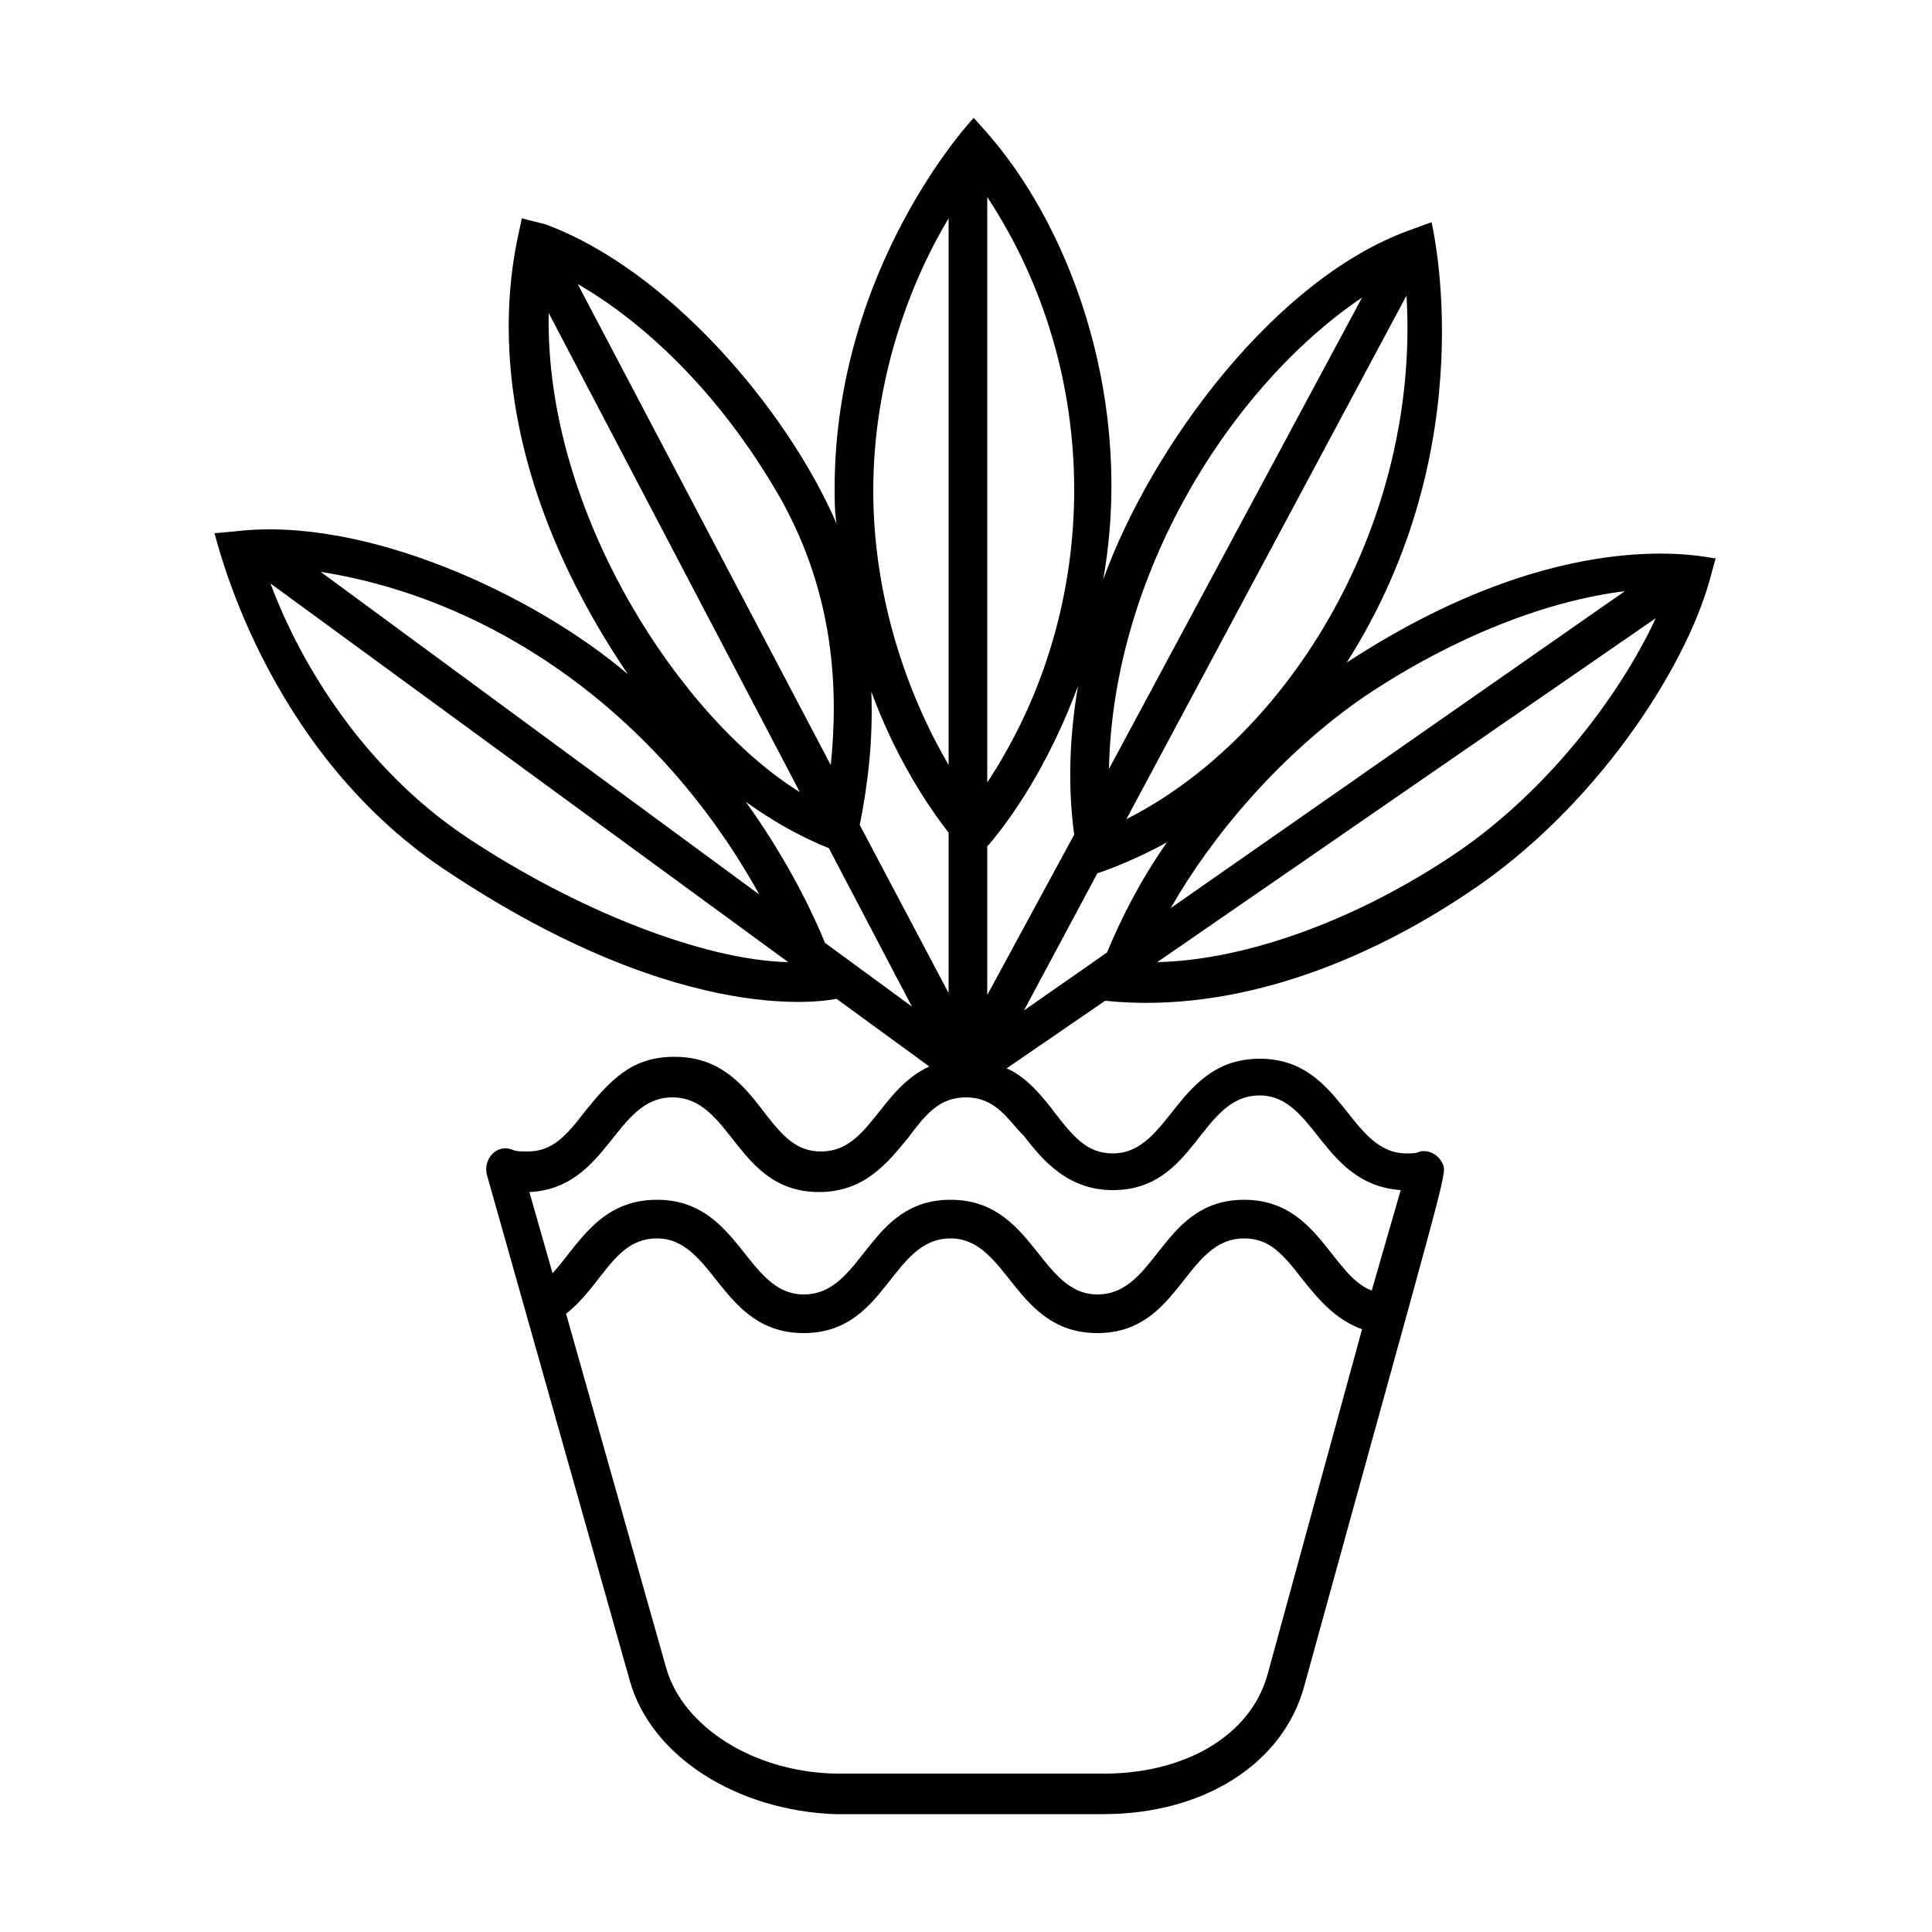 <svg xmlns="http://www.w3.org/2000/svg" xmlns:xlink="http://www.w3.org/1999/xlink" version="1.1" x="0px" y="0px" viewBox="0 0 100 100" style="enable-background:new 0 0 100 100;max-width:100%" xml:space="preserve" height="100%"><path d="M12.2,27.5l-1.1,0.1C11.2,27.8,13.6,38.7,23,45c12.7,8.5,20.2,6.7,20.3,6.7l4.8,3.5c-2.6,1.2-3.1,4.4-5.6,4.4  c-1.3,0-2-0.8-3-2.1c-1.2-1.6-2.4-2.8-4.6-2.8c-2.2,0-3.3,1.2-4.6,2.8c-1,1.3-1.7,2.1-3,2.1c-0.3,0-0.6,0-0.8-0.1  c-0.8-0.3-1.5,0.5-1.3,1.3L32.6,87c1.1,3.9,5.5,6.7,10.6,6.9c0.1,0,13.8,0,13.9,0c5.2,0,9.3-2.6,10.4-6.6c7.1-25.8,7.4-26.5,7.2-27  c-0.2-0.5-0.7-0.8-1.2-0.7c-0.2,0.1-0.4,0.1-0.7,0.1c-3,0-3.3-4.9-7.6-4.9c-4.3,0-4.6,4.9-7.6,4.9c-1.3,0-2-0.8-3-2.1  c-0.3-0.4-0.7-0.9-1.1-1.3c-0.4-0.4-0.9-0.8-1.4-1l5.1-3.5c6.8,0.7,13.6-2.1,18.8-5.6c6.5-4.3,11.2-11.5,12.5-16.2l0.3-1.1  c-0.4,0-7.8-2-19.1,5.4c7.2-11.3,4.4-22.7,4.4-22.8l-1.1,0.4c-7,2.5-13.4,11.2-15.9,18.1C58.7,21,55.6,12.1,51.2,7l-0.8-0.9  c-0.1,0.1-7.2,7.7-7.2,19.2c0,0.6,0,1.2,0.1,1.8c-2.6-6-8.8-13.2-15.1-15.5L27,11.3c0,0.7-3.5,10.3,5.5,23.6  C27.7,30.8,18.9,26.7,12.2,27.5z M39.3,46.3L16.6,29.6C25.5,31,34.1,36.9,39.3,46.3z M47.2,52.1l-4.5-3.3c-0.9-2.2-2.3-4.8-4.1-7.3  c1.4,1,2.8,1.8,4.3,2.4L47.2,52.1z M56.8,45.2l0.3-0.1c1.1-0.4,2.2-0.9,3.3-1.5c-1.4,2-2.4,4-3.1,5.7l-4.3,3L56.8,45.2z M24.1,43.3  c-5.2-3.5-8.5-8.8-10.1-13.1l26.8,19.6C36.4,49.7,29.8,47.1,24.1,43.3z M65.6,86.7c-0.9,3.2-4.4,5.2-8.8,5.1H43.2  c-4.2-0.1-7.8-2.4-8.7-5.4L29.3,68c1.9-1.5,2.5-3.9,4.7-3.9c3,0,3.3,4.9,7.6,4.9c4.3,0,4.5-4.9,7.6-4.9c3,0,3.3,4.9,7.6,4.9  c4.3,0,4.5-4.9,7.6-4.9c1.3,0,2,0.8,3,2.1c0.8,1,1.7,2.1,3.1,2.6L65.6,86.7z M57.6,61.6c4.3,0,4.5-4.9,7.6-4.9  c2.9,0,3.2,4.6,7.3,4.9L71,66.8c-2.1-0.8-2.8-4.7-6.6-4.7c-4.3,0-4.5,4.9-7.6,4.9c-3,0-3.3-4.9-7.6-4.9c-4.3,0-4.5,4.9-7.6,4.9  c-3,0-3.3-4.9-7.6-4.9c-3,0-4.1,2.4-5.4,3.8l-1.2-4.2c4.1-0.2,4.4-4.9,7.4-4.9c3.1,0,3.3,4.9,7.6,4.9c2.4,0,3.6-1.6,4.6-2.8  c0.9-1.2,1.6-2.1,3-2.1c0.8,0,1.4,0.3,2,0.9c0.3,0.3,0.6,0.7,1,1.1C54,60.1,55.3,61.6,57.6,61.6z M75,44.4c-5,3.3-10.6,5.3-15.1,5.4  L85.7,32C83.8,36.1,79.9,41.2,75,44.4z M84.1,30.6L60.6,47c2.1-3.7,5.7-8,10.1-11C75.2,33,80,31.1,84.1,30.6z M58.3,42.4l14.5-27.1  C73.5,27,66.8,38.1,58.3,42.4z M70.5,15.4L57.4,39.8C57.6,29.7,63.7,20,70.5,15.4z M55.6,43.2l-4.5,8.3l0-7.7l0.1-0.1  c1.6-1.9,3.3-4.7,4.6-8.2C55.3,38.4,55.3,41,55.6,43.2z M51.1,40.5l0-30.3C57.1,19.3,57.1,31.4,51.1,40.5z M49.1,11.3l0,28.3  C47,36,45.2,31,45.2,25.4C45.2,19.8,47,14.8,49.1,11.3z M49.1,43.1l0,8.3l-4.6-8.7c0.4-2,0.7-4.3,0.6-6.9  C46.2,38.8,47.7,41.3,49.1,43.1z M40.4,25.8c2.8,5,3,9.9,2.6,13.8L29.9,14.7C33.2,16.6,37.2,20.2,40.4,25.8z M28.4,16.2L41.4,41  C35.4,37.3,28.2,26.7,28.4,16.2z" style="" fill="currentColor"></path></svg>